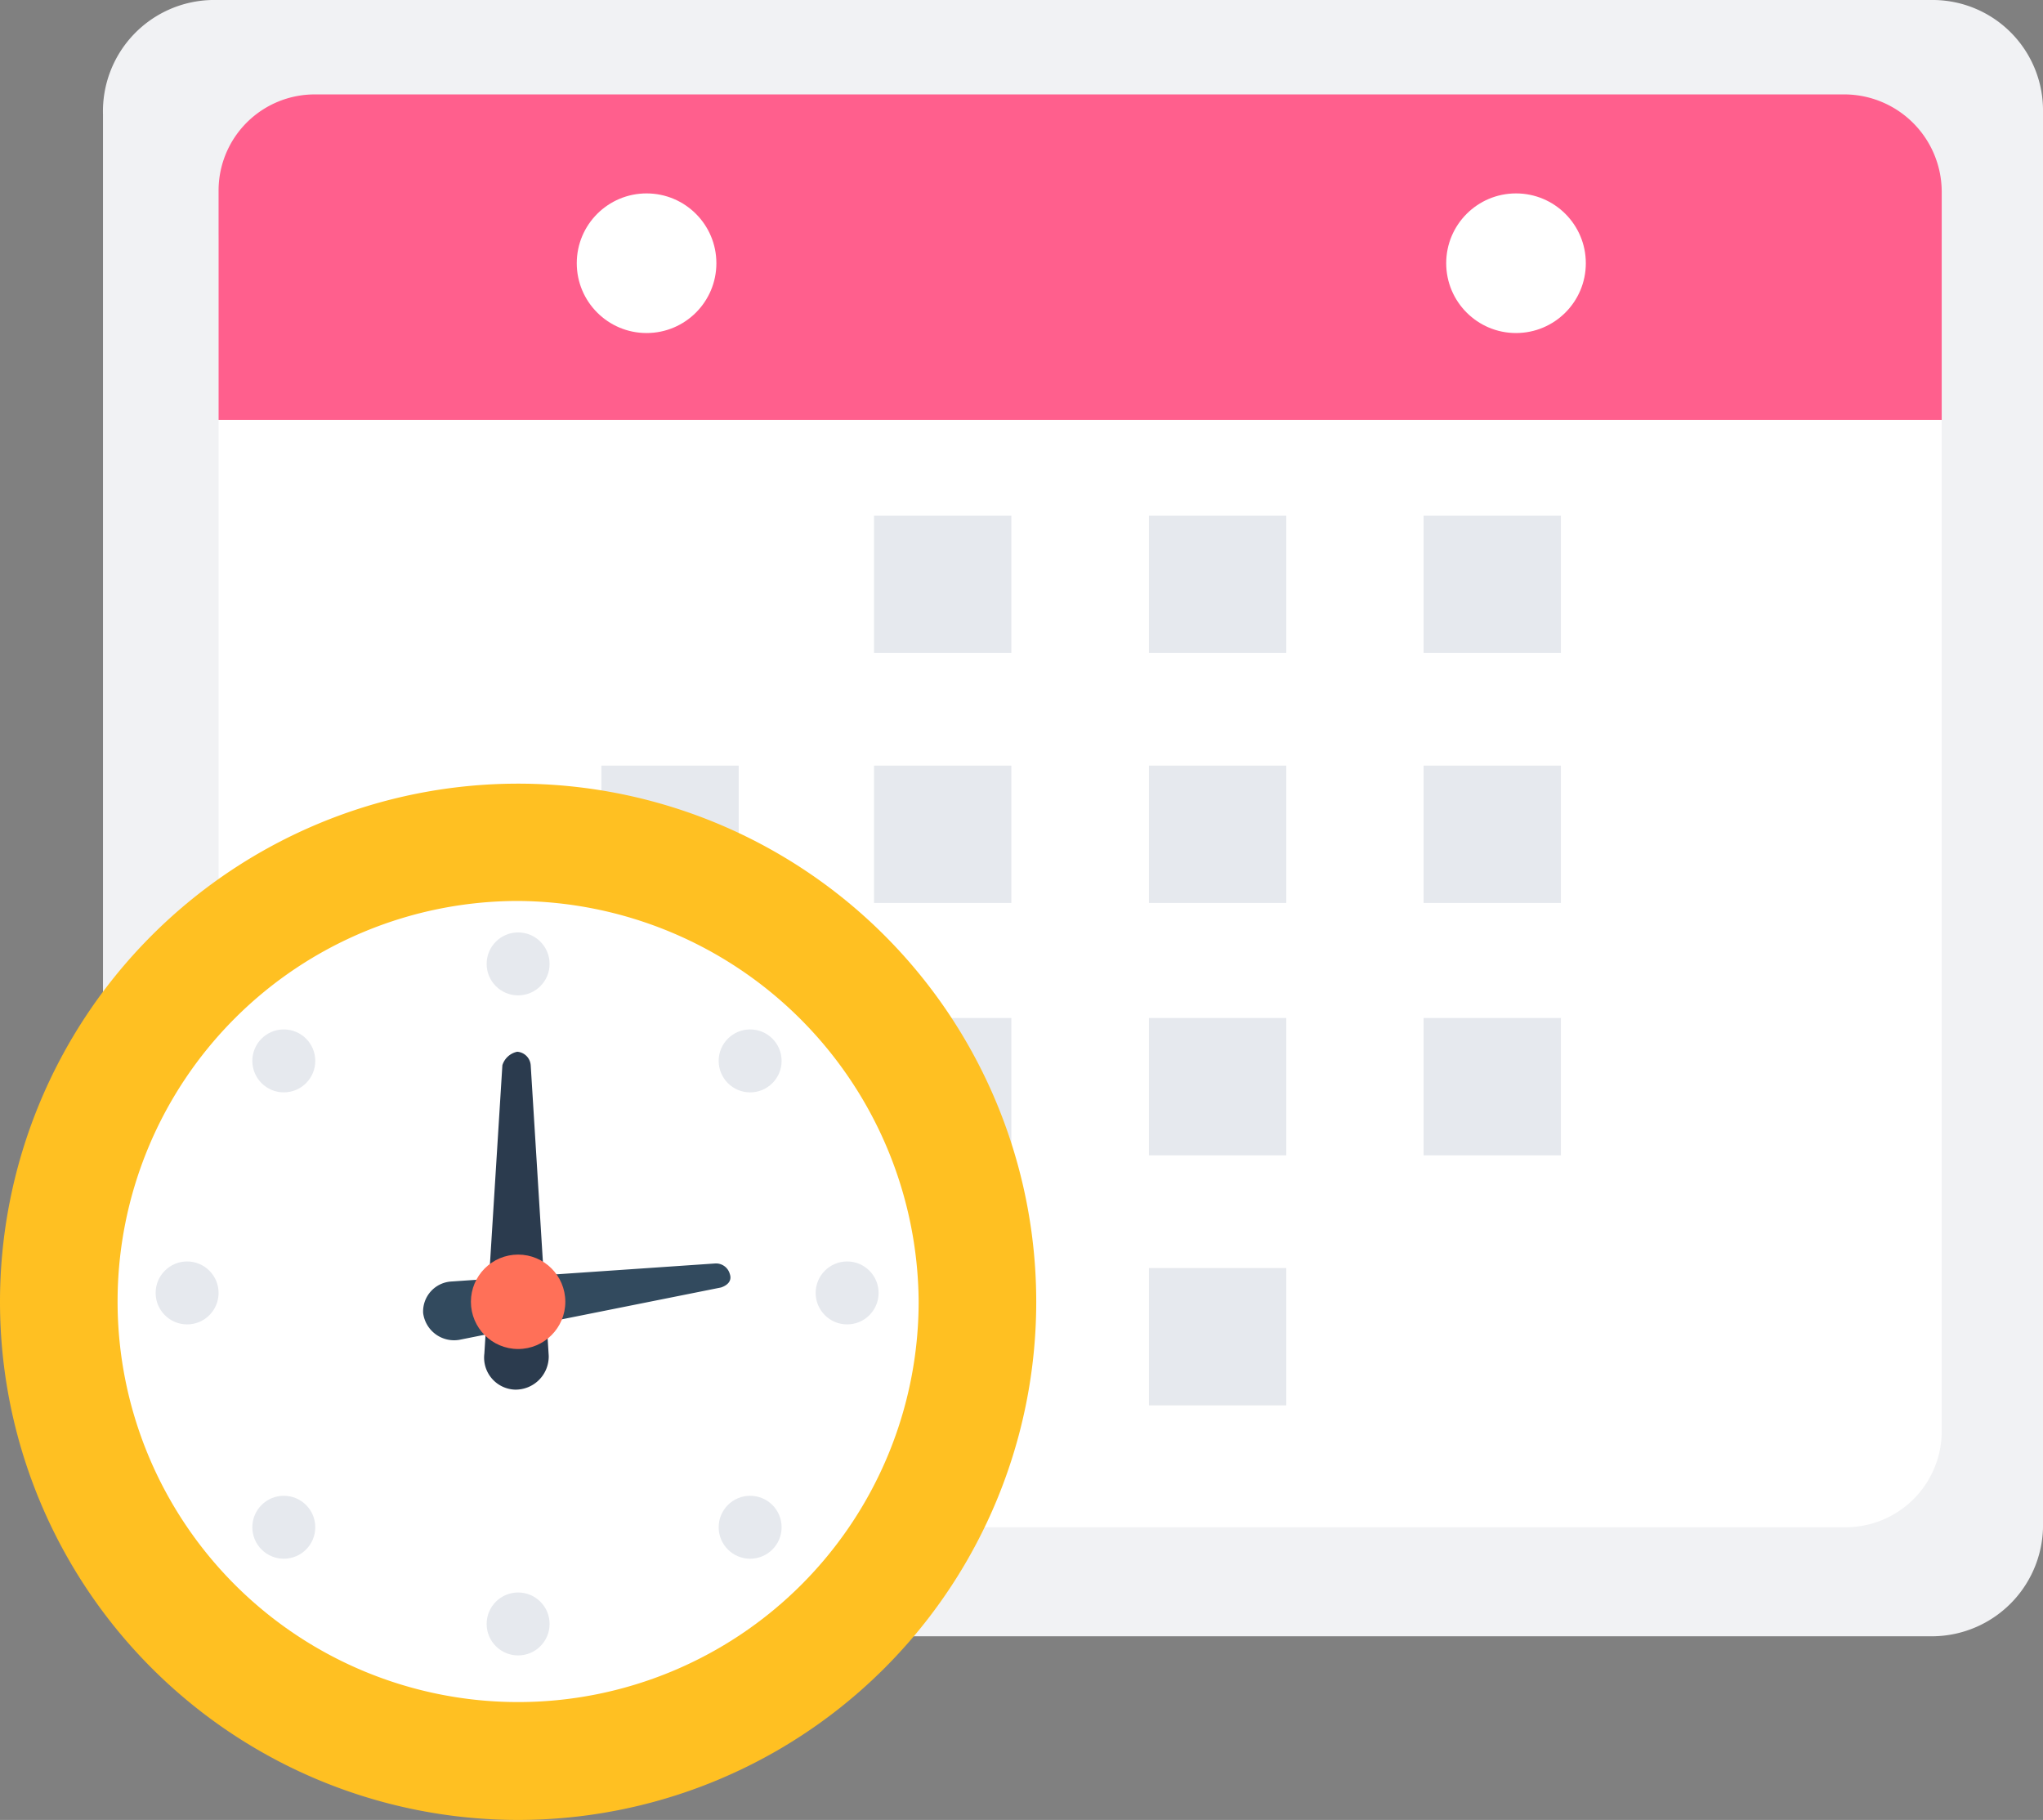 <svg xmlns="http://www.w3.org/2000/svg" viewBox="0 0 71.41 63.61"><rect x="0" y="0" width="71.41" height="63.61" fill="#808080" stroke="none"/><title>calendar</title><g id="c9a1611c-82a9-4140-a632-b08d29e145e5" data-name="Слой 2"><g id="dd8ec133-b56d-4803-b96b-5d5cdfe11267" data-name="Layer 1"><path d="M67.6,0H7.41A3.89,3.89,0,0,0,3.6,4V53.19a3.89,3.89,0,0,0,3.81,4H67.6a3.89,3.89,0,0,0,3.81-4V3.92A3.86,3.86,0,0,0,67.6,0Z" fill="#f1f2f4"/><path d="M64.49,5.11H11A3.36,3.36,0,0,0,7.64,8.49V50A3.36,3.36,0,0,0,11,53.38H64.49A3.36,3.36,0,0,0,67.87,50V8.42A3.34,3.34,0,0,0,64.49,5.11Z" fill="#fff"/><path d="M64.49,3.3H11A3.36,3.36,0,0,0,7.64,6.68v8H67.87v-8A3.41,3.41,0,0,0,64.49,3.3Z" fill="#ff5f8d"/><rect x="30.55" y="18.02" width="4.8" height="4.8" fill="#e6e9ee"/><rect x="40.16" y="18.02" width="4.8" height="4.8" fill="#e6e9ee"/><rect x="49.76" y="18.02" width="4.8" height="4.8" fill="#e6e9ee"/><rect x="21.02" y="26.76" width="4.8" height="4.8" fill="#e6e9ee"/><rect x="30.55" y="26.76" width="4.8" height="4.8" fill="#e6e9ee"/><rect x="40.16" y="26.76" width="4.8" height="4.8" fill="#e6e9ee"/><rect x="49.76" y="26.76" width="4.8" height="4.8" fill="#e6e9ee"/><rect x="21.02" y="35.58" width="4.8" height="4.8" fill="#e6e9ee"/><rect x="30.55" y="35.58" width="4.8" height="4.8" fill="#e6e9ee"/><rect x="40.16" y="35.58" width="4.8" height="4.8" fill="#e6e9ee"/><rect x="49.76" y="35.58" width="4.8" height="4.8" fill="#e6e9ee"/><rect x="21.02" y="44.32" width="4.8" height="4.8" fill="#e6e9ee"/><rect x="30.55" y="44.32" width="4.8" height="4.8" fill="#e6e9ee"/><rect x="40.16" y="44.32" width="4.8" height="4.8" fill="#e6e9ee"/><path d="M18.11,27.39h0A18.11,18.11,0,0,0,0,45.5H0A18.11,18.11,0,0,0,18.11,63.61h0A18.11,18.11,0,0,0,36.22,45.5h0A18.11,18.11,0,0,0,18.11,27.39Z" fill="#ffc022"/><path d="M18.11,31.49h0a14,14,0,0,0-14,14h0a14,14,0,0,0,14,14h0a14,14,0,0,0,14-14h0A14.1,14.1,0,0,0,18.11,31.49Z" fill="#fff"/><path d="M17.56,37.23l-.63,10.08A1.12,1.12,0,0,0,18,48.57a1.16,1.16,0,0,0,1.18-1.18l-.63-10.16a.51.51,0,0,0-.47-.47h0A.69.69,0,0,0,17.56,37.23Z" fill="#2b3b4e"/><path d="M25,44.16l-9.21.63a1.05,1.05,0,0,0-1,1.1,1.09,1.09,0,0,0,1.26.94L25.2,45c.24-.08.39-.24.31-.47h0A.5.5,0,0,0,25,44.16Z" fill="#324a5e"/><circle cx="18.11" cy="45.5" r="1.65" fill="#ff7058"/><circle cx="18.11" cy="33.69" r="1.1" fill="#e6e9ee"/><circle cx="18.11" cy="56.76" r="1.1" fill="#e6e9ee"/><circle cx="29.61" cy="45.19" r="1.1" fill="#e6e9ee"/><circle cx="6.54" cy="45.19" r="1.1" fill="#e6e9ee"/><circle cx="26.22" cy="37.08" r="1.1" fill="#e6e9ee"/><circle cx="9.92" cy="53.38" r="1.1" fill="#e6e9ee"/><circle cx="26.22" cy="53.38" r="1.1" fill="#e6e9ee"/><circle cx="9.92" cy="37.08" r="1.1" fill="#e6e9ee"/><circle cx="52.99" cy="9.2" r="2.44" fill="#fff"/><circle cx="22.6" cy="9.2" r="2.44" fill="#fff"/></g></g></svg>